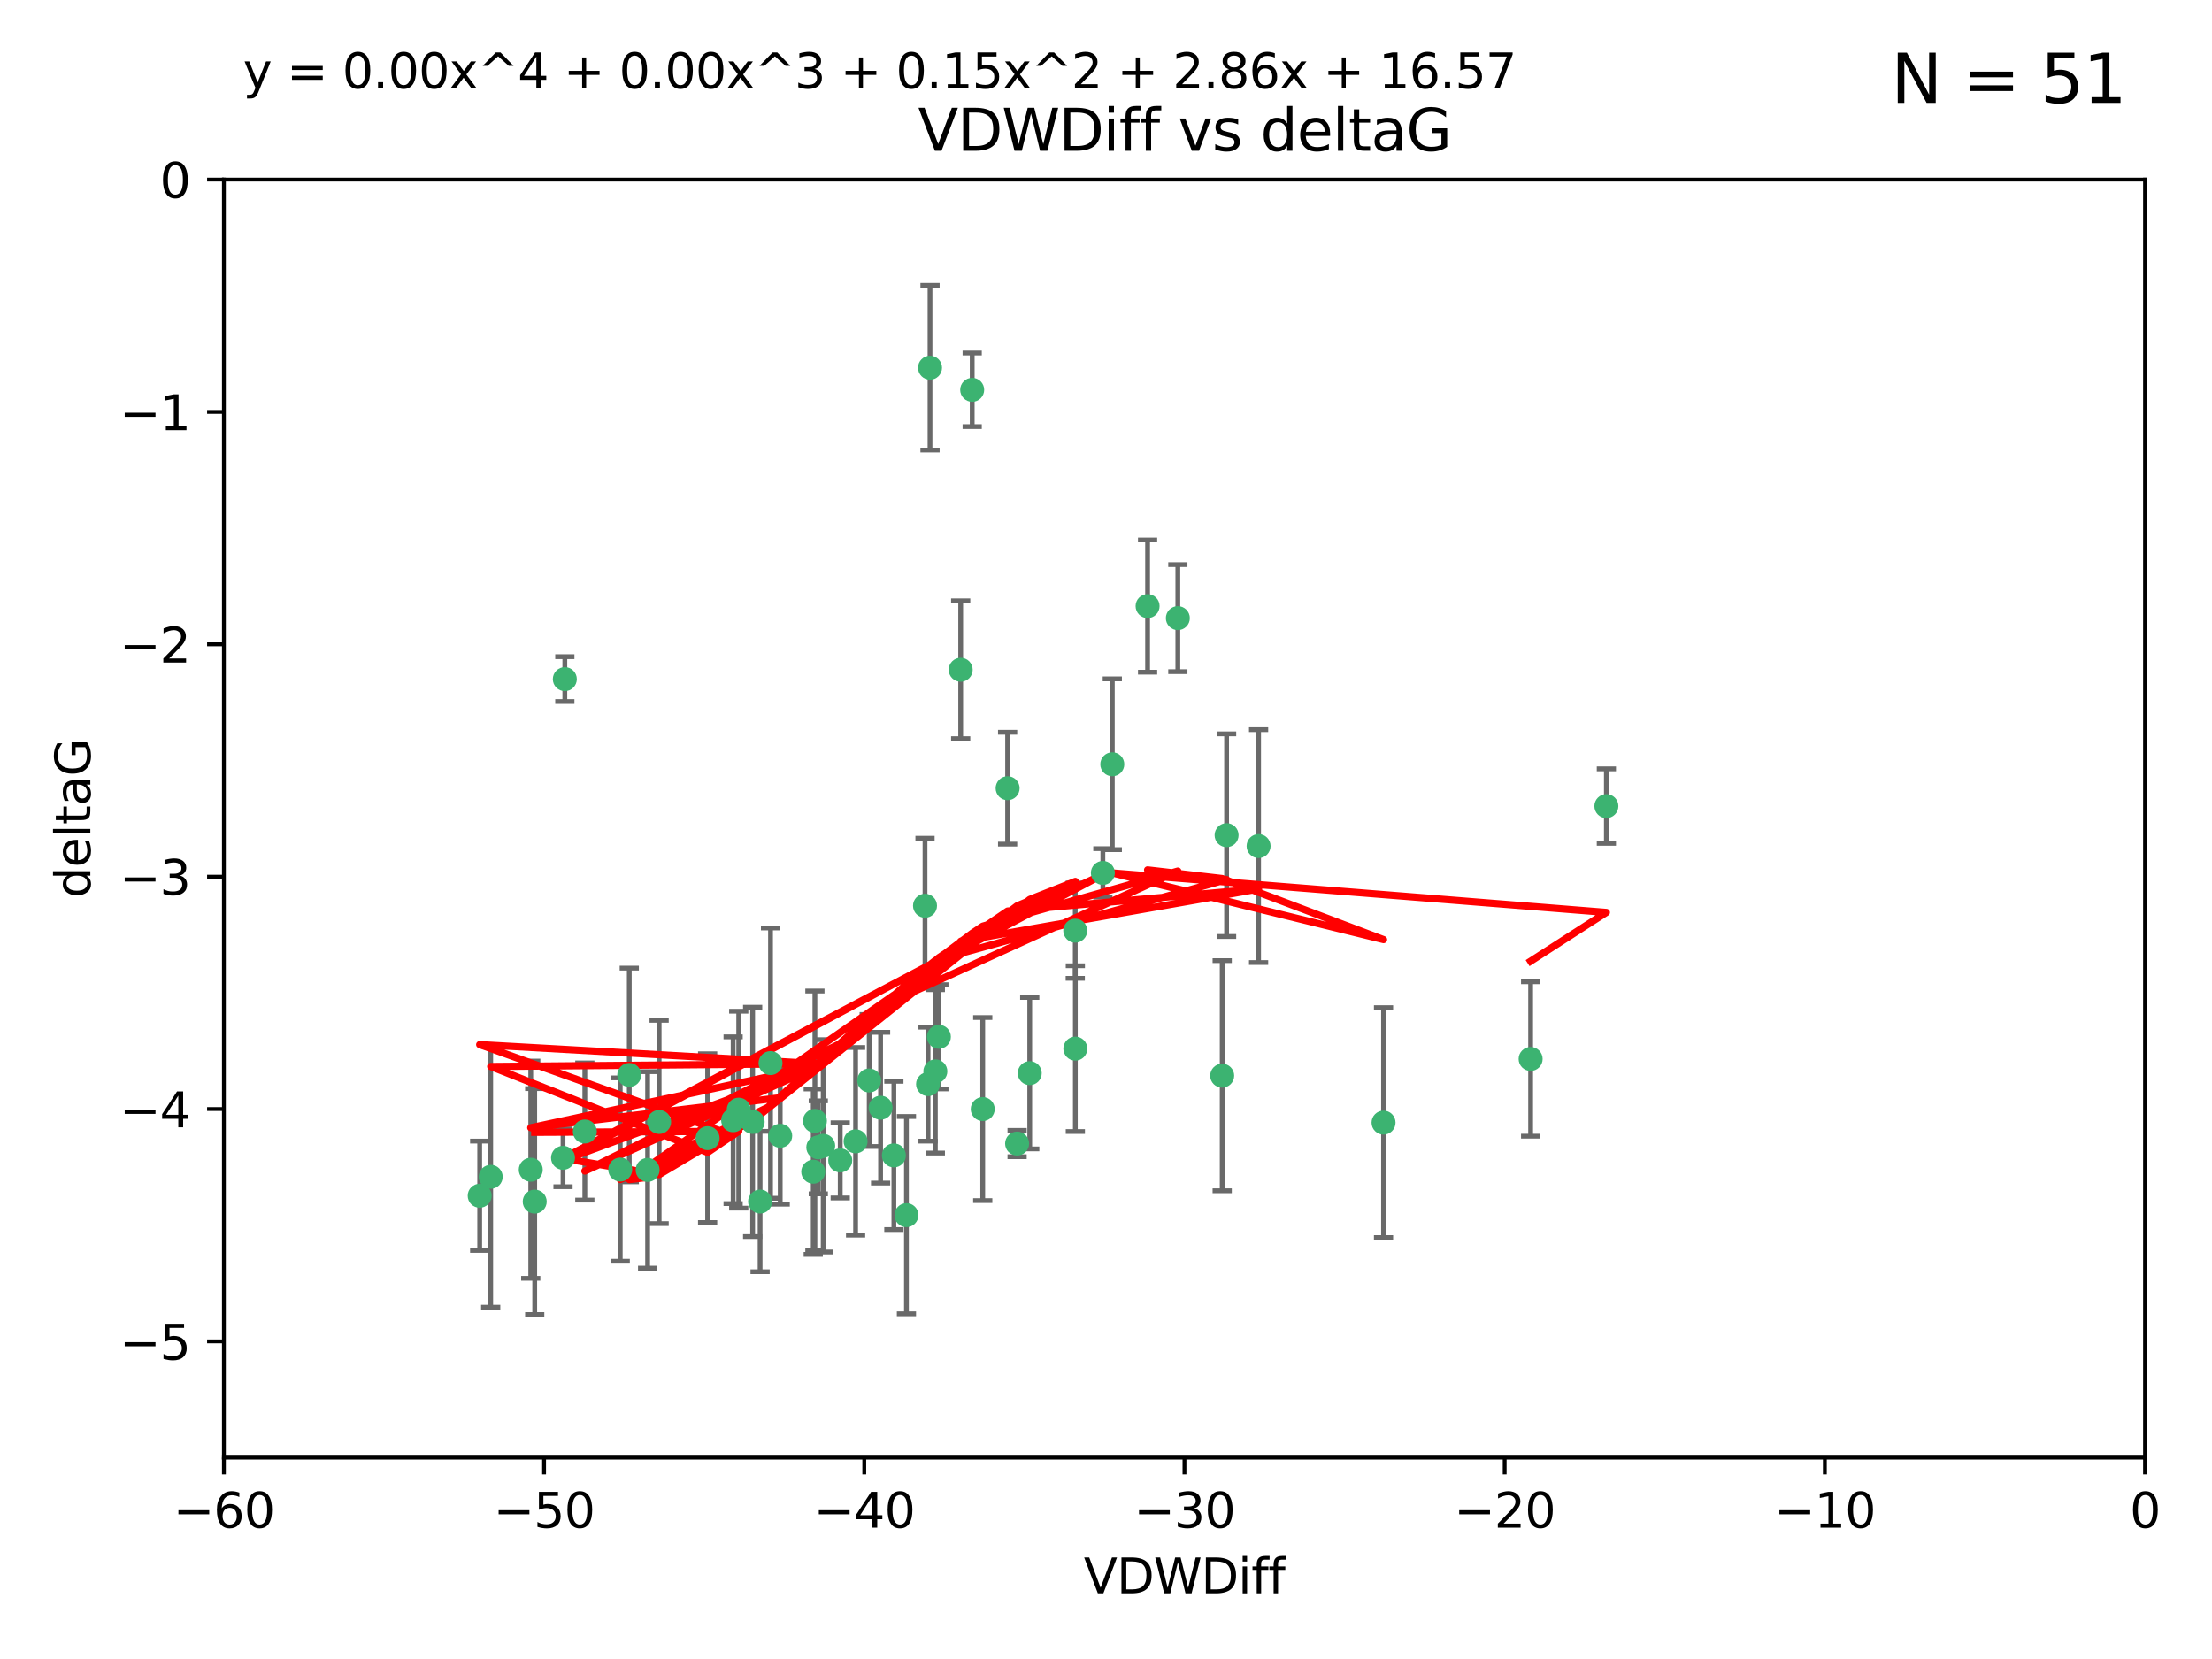 <?xml version="1.0" encoding="utf-8" standalone="no"?>
<!DOCTYPE svg PUBLIC "-//W3C//DTD SVG 1.1//EN"
  "http://www.w3.org/Graphics/SVG/1.1/DTD/svg11.dtd">
<svg xmlns:xlink="http://www.w3.org/1999/xlink" width="460.8pt" height="345.6pt" viewBox="0 0 460.8 345.6" xmlns="http://www.w3.org/2000/svg" version="1.1">
 <defs>
  <style type="text/css">*{stroke-linejoin: round; stroke-linecap: butt}</style>
 </defs>
 <g id="figure_1">
  <g id="patch_1">
   <path d="M 0 345.6 
L 460.8 345.6 
L 460.8 0 
L 0 0 
z
" style="fill: #ffffff"/>
  </g>
  <g id="axes_1">
   <g id="patch_2">
    <path d="M 46.64 303.64 
L 446.85 303.64 
L 446.85 37.411 
L 46.64 37.411 
z
" style="fill: #ffffff"/>
   </g>
   <g id="PathCollection_1">
    <defs>
     <path id="m180d8891c5" d="M 0 1.118 
C 0.297 1.118 0.581 1 0.791 0.791 
C 1 0.581 1.118 0.297 1.118 0 
C 1.118 -0.297 1 -0.581 0.791 -0.791 
C 0.581 -1 0.297 -1.118 0 -1.118 
C -0.297 -1.118 -0.581 -1 -0.791 -0.791 
C -1 -0.581 -1.118 -0.297 -1.118 0 
C -1.118 0.297 -1 0.581 -0.791 0.791 
C -0.581 1 -0.297 1.118 0 1.118 
z
" style="stroke: #3cb371"/>
    </defs>
    <g clip-path="url(#p13c0b6da02)">
     <use xlink:href="#m180d8891c5" x="111.391" y="250.316" style="fill: #3cb371; stroke: #3cb371"/>
     <use xlink:href="#m180d8891c5" x="153.89" y="231.167" style="fill: #3cb371; stroke: #3cb371"/>
     <use xlink:href="#m180d8891c5" x="147.41" y="237.101" style="fill: #3cb371; stroke: #3cb371"/>
     <use xlink:href="#m180d8891c5" x="102.222" y="245.151" style="fill: #3cb371; stroke: #3cb371"/>
     <use xlink:href="#m180d8891c5" x="170.466" y="239.012" style="fill: #3cb371; stroke: #3cb371"/>
     <use xlink:href="#m180d8891c5" x="99.927" y="249.096" style="fill: #3cb371; stroke: #3cb371"/>
     <use xlink:href="#m180d8891c5" x="152.724" y="233.364" style="fill: #3cb371; stroke: #3cb371"/>
     <use xlink:href="#m180d8891c5" x="129.205" y="243.641" style="fill: #3cb371; stroke: #3cb371"/>
     <use xlink:href="#m180d8891c5" x="160.515" y="221.462" style="fill: #3cb371; stroke: #3cb371"/>
     <use xlink:href="#m180d8891c5" x="181.071" y="225.088" style="fill: #3cb371; stroke: #3cb371"/>
     <use xlink:href="#m180d8891c5" x="169.761" y="233.502" style="fill: #3cb371; stroke: #3cb371"/>
     <use xlink:href="#m180d8891c5" x="110.566" y="243.675" style="fill: #3cb371; stroke: #3cb371"/>
     <use xlink:href="#m180d8891c5" x="162.533" y="236.602" style="fill: #3cb371; stroke: #3cb371"/>
     <use xlink:href="#m180d8891c5" x="171.486" y="238.695" style="fill: #3cb371; stroke: #3cb371"/>
     <use xlink:href="#m180d8891c5" x="186.209" y="240.695" style="fill: #3cb371; stroke: #3cb371"/>
     <use xlink:href="#m180d8891c5" x="131.089" y="223.937" style="fill: #3cb371; stroke: #3cb371"/>
     <use xlink:href="#m180d8891c5" x="134.911" y="243.713" style="fill: #3cb371; stroke: #3cb371"/>
     <use xlink:href="#m180d8891c5" x="156.79" y="233.712" style="fill: #3cb371; stroke: #3cb371"/>
     <use xlink:href="#m180d8891c5" x="175.035" y="241.73" style="fill: #3cb371; stroke: #3cb371"/>
     <use xlink:href="#m180d8891c5" x="121.832" y="235.714" style="fill: #3cb371; stroke: #3cb371"/>
     <use xlink:href="#m180d8891c5" x="169.413" y="244.088" style="fill: #3cb371; stroke: #3cb371"/>
     <use xlink:href="#m180d8891c5" x="117.663" y="141.469" style="fill: #3cb371; stroke: #3cb371"/>
     <use xlink:href="#m180d8891c5" x="193.74" y="76.602" style="fill: #3cb371; stroke: #3cb371"/>
     <use xlink:href="#m180d8891c5" x="117.288" y="241.193" style="fill: #3cb371; stroke: #3cb371"/>
     <use xlink:href="#m180d8891c5" x="137.308" y="233.723" style="fill: #3cb371; stroke: #3cb371"/>
     <use xlink:href="#m180d8891c5" x="158.341" y="250.302" style="fill: #3cb371; stroke: #3cb371"/>
     <use xlink:href="#m180d8891c5" x="214.511" y="223.559" style="fill: #3cb371; stroke: #3cb371"/>
     <use xlink:href="#m180d8891c5" x="223.993" y="193.873" style="fill: #3cb371; stroke: #3cb371"/>
     <use xlink:href="#m180d8891c5" x="211.88" y="238.222" style="fill: #3cb371; stroke: #3cb371"/>
     <use xlink:href="#m180d8891c5" x="178.237" y="237.76" style="fill: #3cb371; stroke: #3cb371"/>
     <use xlink:href="#m180d8891c5" x="188.828" y="253.138" style="fill: #3cb371; stroke: #3cb371"/>
     <use xlink:href="#m180d8891c5" x="224.011" y="218.451" style="fill: #3cb371; stroke: #3cb371"/>
     <use xlink:href="#m180d8891c5" x="193.329" y="225.849" style="fill: #3cb371; stroke: #3cb371"/>
     <use xlink:href="#m180d8891c5" x="202.523" y="81.207" style="fill: #3cb371; stroke: #3cb371"/>
     <use xlink:href="#m180d8891c5" x="204.72" y="231.04" style="fill: #3cb371; stroke: #3cb371"/>
     <use xlink:href="#m180d8891c5" x="245.364" y="128.766" style="fill: #3cb371; stroke: #3cb371"/>
     <use xlink:href="#m180d8891c5" x="183.443" y="230.756" style="fill: #3cb371; stroke: #3cb371"/>
     <use xlink:href="#m180d8891c5" x="195.583" y="215.989" style="fill: #3cb371; stroke: #3cb371"/>
     <use xlink:href="#m180d8891c5" x="209.904" y="164.196" style="fill: #3cb371; stroke: #3cb371"/>
     <use xlink:href="#m180d8891c5" x="262.187" y="176.253" style="fill: #3cb371; stroke: #3cb371"/>
     <use xlink:href="#m180d8891c5" x="200.128" y="139.522" style="fill: #3cb371; stroke: #3cb371"/>
     <use xlink:href="#m180d8891c5" x="229.746" y="181.846" style="fill: #3cb371; stroke: #3cb371"/>
     <use xlink:href="#m180d8891c5" x="192.695" y="188.681" style="fill: #3cb371; stroke: #3cb371"/>
     <use xlink:href="#m180d8891c5" x="194.849" y="223.183" style="fill: #3cb371; stroke: #3cb371"/>
     <use xlink:href="#m180d8891c5" x="255.522" y="173.979" style="fill: #3cb371; stroke: #3cb371"/>
     <use xlink:href="#m180d8891c5" x="239.062" y="126.26" style="fill: #3cb371; stroke: #3cb371"/>
     <use xlink:href="#m180d8891c5" x="254.602" y="224.085" style="fill: #3cb371; stroke: #3cb371"/>
     <use xlink:href="#m180d8891c5" x="288.215" y="233.861" style="fill: #3cb371; stroke: #3cb371"/>
     <use xlink:href="#m180d8891c5" x="231.711" y="159.21" style="fill: #3cb371; stroke: #3cb371"/>
     <use xlink:href="#m180d8891c5" x="334.635" y="167.925" style="fill: #3cb371; stroke: #3cb371"/>
     <use xlink:href="#m180d8891c5" x="318.857" y="220.6" style="fill: #3cb371; stroke: #3cb371"/>
    </g>
   </g>
   <g id="matplotlib.axis_1">
    <g id="xtick_1">
     <g id="line2d_1">
      <defs>
       <path id="m9030aaefcb" d="M 0 0 
L 0 3.5 
" style="stroke: #000000; stroke-width: 0.8"/>
      </defs>
      <g>
       <use xlink:href="#m9030aaefcb" x="46.64" y="303.64" style="stroke: #000000; stroke-width: 0.8"/>
      </g>
     </g>
     <g id="text_1">
      <!-- −60 -->
      <g transform="translate(36.088 318.238)scale(0.1 -0.1)">
       <defs>
        <path id="DejaVuSans-2212" d="M 678 2272 
L 4684 2272 
L 4684 1741 
L 678 1741 
L 678 2272 
z
" transform="scale(0.016)"/>
        <path id="DejaVuSans-36" d="M 2113 2584 
Q 1688 2584 1439 2293 
Q 1191 2003 1191 1497 
Q 1191 994 1439 701 
Q 1688 409 2113 409 
Q 2538 409 2786 701 
Q 3034 994 3034 1497 
Q 3034 2003 2786 2293 
Q 2538 2584 2113 2584 
z
M 3366 4563 
L 3366 3988 
Q 3128 4100 2886 4159 
Q 2644 4219 2406 4219 
Q 1781 4219 1451 3797 
Q 1122 3375 1075 2522 
Q 1259 2794 1537 2939 
Q 1816 3084 2150 3084 
Q 2853 3084 3261 2657 
Q 3669 2231 3669 1497 
Q 3669 778 3244 343 
Q 2819 -91 2113 -91 
Q 1303 -91 875 529 
Q 447 1150 447 2328 
Q 447 3434 972 4092 
Q 1497 4750 2381 4750 
Q 2619 4750 2861 4703 
Q 3103 4656 3366 4563 
z
" transform="scale(0.016)"/>
        <path id="DejaVuSans-30" d="M 2034 4250 
Q 1547 4250 1301 3770 
Q 1056 3291 1056 2328 
Q 1056 1369 1301 889 
Q 1547 409 2034 409 
Q 2525 409 2770 889 
Q 3016 1369 3016 2328 
Q 3016 3291 2770 3770 
Q 2525 4250 2034 4250 
z
M 2034 4750 
Q 2819 4750 3233 4129 
Q 3647 3509 3647 2328 
Q 3647 1150 3233 529 
Q 2819 -91 2034 -91 
Q 1250 -91 836 529 
Q 422 1150 422 2328 
Q 422 3509 836 4129 
Q 1250 4750 2034 4750 
z
" transform="scale(0.016)"/>
       </defs>
       <use xlink:href="#DejaVuSans-2212"/>
       <use xlink:href="#DejaVuSans-36" x="83.789"/>
       <use xlink:href="#DejaVuSans-30" x="147.412"/>
      </g>
     </g>
    </g>
    <g id="xtick_2">
     <g id="line2d_2">
      <g>
       <use xlink:href="#m9030aaefcb" x="113.342" y="303.64" style="stroke: #000000; stroke-width: 0.8"/>
      </g>
     </g>
     <g id="text_2">
      <!-- −50 -->
      <g transform="translate(102.789 318.238)scale(0.1 -0.1)">
       <defs>
        <path id="DejaVuSans-35" d="M 691 4666 
L 3169 4666 
L 3169 4134 
L 1269 4134 
L 1269 2991 
Q 1406 3038 1543 3061 
Q 1681 3084 1819 3084 
Q 2600 3084 3056 2656 
Q 3513 2228 3513 1497 
Q 3513 744 3044 326 
Q 2575 -91 1722 -91 
Q 1428 -91 1123 -41 
Q 819 9 494 109 
L 494 744 
Q 775 591 1075 516 
Q 1375 441 1709 441 
Q 2250 441 2565 725 
Q 2881 1009 2881 1497 
Q 2881 1984 2565 2268 
Q 2250 2553 1709 2553 
Q 1456 2553 1204 2497 
Q 953 2441 691 2322 
L 691 4666 
z
" transform="scale(0.016)"/>
       </defs>
       <use xlink:href="#DejaVuSans-2212"/>
       <use xlink:href="#DejaVuSans-35" x="83.789"/>
       <use xlink:href="#DejaVuSans-30" x="147.412"/>
      </g>
     </g>
    </g>
    <g id="xtick_3">
     <g id="line2d_3">
      <g>
       <use xlink:href="#m9030aaefcb" x="180.043" y="303.64" style="stroke: #000000; stroke-width: 0.8"/>
      </g>
     </g>
     <g id="text_3">
      <!-- −40 -->
      <g transform="translate(169.491 318.238)scale(0.1 -0.1)">
       <defs>
        <path id="DejaVuSans-34" d="M 2419 4116 
L 825 1625 
L 2419 1625 
L 2419 4116 
z
M 2253 4666 
L 3047 4666 
L 3047 1625 
L 3713 1625 
L 3713 1100 
L 3047 1100 
L 3047 0 
L 2419 0 
L 2419 1100 
L 313 1100 
L 313 1709 
L 2253 4666 
z
" transform="scale(0.016)"/>
       </defs>
       <use xlink:href="#DejaVuSans-2212"/>
       <use xlink:href="#DejaVuSans-34" x="83.789"/>
       <use xlink:href="#DejaVuSans-30" x="147.412"/>
      </g>
     </g>
    </g>
    <g id="xtick_4">
     <g id="line2d_4">
      <g>
       <use xlink:href="#m9030aaefcb" x="246.745" y="303.64" style="stroke: #000000; stroke-width: 0.8"/>
      </g>
     </g>
     <g id="text_4">
      <!-- −30 -->
      <g transform="translate(236.193 318.238)scale(0.1 -0.1)">
       <defs>
        <path id="DejaVuSans-33" d="M 2597 2516 
Q 3050 2419 3304 2112 
Q 3559 1806 3559 1356 
Q 3559 666 3084 287 
Q 2609 -91 1734 -91 
Q 1441 -91 1130 -33 
Q 819 25 488 141 
L 488 750 
Q 750 597 1062 519 
Q 1375 441 1716 441 
Q 2309 441 2620 675 
Q 2931 909 2931 1356 
Q 2931 1769 2642 2001 
Q 2353 2234 1838 2234 
L 1294 2234 
L 1294 2753 
L 1863 2753 
Q 2328 2753 2575 2939 
Q 2822 3125 2822 3475 
Q 2822 3834 2567 4026 
Q 2313 4219 1838 4219 
Q 1578 4219 1281 4162 
Q 984 4106 628 3988 
L 628 4550 
Q 988 4650 1302 4700 
Q 1616 4750 1894 4750 
Q 2613 4750 3031 4423 
Q 3450 4097 3450 3541 
Q 3450 3153 3228 2886 
Q 3006 2619 2597 2516 
z
" transform="scale(0.016)"/>
       </defs>
       <use xlink:href="#DejaVuSans-2212"/>
       <use xlink:href="#DejaVuSans-33" x="83.789"/>
       <use xlink:href="#DejaVuSans-30" x="147.412"/>
      </g>
     </g>
    </g>
    <g id="xtick_5">
     <g id="line2d_5">
      <g>
       <use xlink:href="#m9030aaefcb" x="313.447" y="303.64" style="stroke: #000000; stroke-width: 0.8"/>
      </g>
     </g>
     <g id="text_5">
      <!-- −20 -->
      <g transform="translate(302.894 318.238)scale(0.1 -0.1)">
       <defs>
        <path id="DejaVuSans-32" d="M 1228 531 
L 3431 531 
L 3431 0 
L 469 0 
L 469 531 
Q 828 903 1448 1529 
Q 2069 2156 2228 2338 
Q 2531 2678 2651 2914 
Q 2772 3150 2772 3378 
Q 2772 3750 2511 3984 
Q 2250 4219 1831 4219 
Q 1534 4219 1204 4116 
Q 875 4013 500 3803 
L 500 4441 
Q 881 4594 1212 4672 
Q 1544 4750 1819 4750 
Q 2544 4750 2975 4387 
Q 3406 4025 3406 3419 
Q 3406 3131 3298 2873 
Q 3191 2616 2906 2266 
Q 2828 2175 2409 1742 
Q 1991 1309 1228 531 
z
" transform="scale(0.016)"/>
       </defs>
       <use xlink:href="#DejaVuSans-2212"/>
       <use xlink:href="#DejaVuSans-32" x="83.789"/>
       <use xlink:href="#DejaVuSans-30" x="147.412"/>
      </g>
     </g>
    </g>
    <g id="xtick_6">
     <g id="line2d_6">
      <g>
       <use xlink:href="#m9030aaefcb" x="380.148" y="303.64" style="stroke: #000000; stroke-width: 0.8"/>
      </g>
     </g>
     <g id="text_6">
      <!-- −10 -->
      <g transform="translate(369.596 318.238)scale(0.1 -0.1)">
       <defs>
        <path id="DejaVuSans-31" d="M 794 531 
L 1825 531 
L 1825 4091 
L 703 3866 
L 703 4441 
L 1819 4666 
L 2450 4666 
L 2450 531 
L 3481 531 
L 3481 0 
L 794 0 
L 794 531 
z
" transform="scale(0.016)"/>
       </defs>
       <use xlink:href="#DejaVuSans-2212"/>
       <use xlink:href="#DejaVuSans-31" x="83.789"/>
       <use xlink:href="#DejaVuSans-30" x="147.412"/>
      </g>
     </g>
    </g>
    <g id="xtick_7">
     <g id="line2d_7">
      <g>
       <use xlink:href="#m9030aaefcb" x="446.85" y="303.64" style="stroke: #000000; stroke-width: 0.8"/>
      </g>
     </g>
     <g id="text_7">
      <!-- 0 -->
      <g transform="translate(443.669 318.238)scale(0.1 -0.1)">
       <use xlink:href="#DejaVuSans-30"/>
      </g>
     </g>
    </g>
    <g id="text_8">
     <!-- VDWDiff -->
     <g transform="translate(225.772 331.917)scale(0.1 -0.1)">
      <defs>
       <path id="DejaVuSans-56" d="M 1831 0 
L 50 4666 
L 709 4666 
L 2188 738 
L 3669 4666 
L 4325 4666 
L 2547 0 
L 1831 0 
z
" transform="scale(0.016)"/>
       <path id="DejaVuSans-44" d="M 1259 4147 
L 1259 519 
L 2022 519 
Q 2988 519 3436 956 
Q 3884 1394 3884 2338 
Q 3884 3275 3436 3711 
Q 2988 4147 2022 4147 
L 1259 4147 
z
M 628 4666 
L 1925 4666 
Q 3281 4666 3915 4102 
Q 4550 3538 4550 2338 
Q 4550 1131 3912 565 
Q 3275 0 1925 0 
L 628 0 
L 628 4666 
z
" transform="scale(0.016)"/>
       <path id="DejaVuSans-57" d="M 213 4666 
L 850 4666 
L 1831 722 
L 2809 4666 
L 3519 4666 
L 4500 722 
L 5478 4666 
L 6119 4666 
L 4947 0 
L 4153 0 
L 3169 4050 
L 2175 0 
L 1381 0 
L 213 4666 
z
" transform="scale(0.016)"/>
       <path id="DejaVuSans-69" d="M 603 3500 
L 1178 3500 
L 1178 0 
L 603 0 
L 603 3500 
z
M 603 4863 
L 1178 4863 
L 1178 4134 
L 603 4134 
L 603 4863 
z
" transform="scale(0.016)"/>
       <path id="DejaVuSans-66" d="M 2375 4863 
L 2375 4384 
L 1825 4384 
Q 1516 4384 1395 4259 
Q 1275 4134 1275 3809 
L 1275 3500 
L 2222 3500 
L 2222 3053 
L 1275 3053 
L 1275 0 
L 697 0 
L 697 3053 
L 147 3053 
L 147 3500 
L 697 3500 
L 697 3744 
Q 697 4328 969 4595 
Q 1241 4863 1831 4863 
L 2375 4863 
z
" transform="scale(0.016)"/>
      </defs>
      <use xlink:href="#DejaVuSans-56"/>
      <use xlink:href="#DejaVuSans-44" x="68.408"/>
      <use xlink:href="#DejaVuSans-57" x="145.41"/>
      <use xlink:href="#DejaVuSans-44" x="244.287"/>
      <use xlink:href="#DejaVuSans-69" x="321.289"/>
      <use xlink:href="#DejaVuSans-66" x="349.072"/>
      <use xlink:href="#DejaVuSans-66" x="384.277"/>
     </g>
    </g>
   </g>
   <g id="matplotlib.axis_2">
    <g id="ytick_1">
     <g id="line2d_8">
      <defs>
       <path id="m1b49aae906" d="M 0 0 
L -3.5 0 
" style="stroke: #000000; stroke-width: 0.8"/>
      </defs>
      <g>
       <use xlink:href="#m1b49aae906" x="46.64" y="279.437" style="stroke: #000000; stroke-width: 0.8"/>
      </g>
     </g>
     <g id="text_9">
      <!-- −5 -->
      <g transform="translate(24.898 283.237)scale(0.1 -0.1)">
       <use xlink:href="#DejaVuSans-2212"/>
       <use xlink:href="#DejaVuSans-35" x="83.789"/>
      </g>
     </g>
    </g>
    <g id="ytick_2">
     <g id="line2d_9">
      <g>
       <use xlink:href="#m1b49aae906" x="46.64" y="231.032" style="stroke: #000000; stroke-width: 0.8"/>
      </g>
     </g>
     <g id="text_10">
      <!-- −4 -->
      <g transform="translate(24.898 234.831)scale(0.1 -0.1)">
       <use xlink:href="#DejaVuSans-2212"/>
       <use xlink:href="#DejaVuSans-34" x="83.789"/>
      </g>
     </g>
    </g>
    <g id="ytick_3">
     <g id="line2d_10">
      <g>
       <use xlink:href="#m1b49aae906" x="46.64" y="182.627" style="stroke: #000000; stroke-width: 0.8"/>
      </g>
     </g>
     <g id="text_11">
      <!-- −3 -->
      <g transform="translate(24.898 186.426)scale(0.1 -0.1)">
       <use xlink:href="#DejaVuSans-2212"/>
       <use xlink:href="#DejaVuSans-33" x="83.789"/>
      </g>
     </g>
    </g>
    <g id="ytick_4">
     <g id="line2d_11">
      <g>
       <use xlink:href="#m1b49aae906" x="46.64" y="134.222" style="stroke: #000000; stroke-width: 0.8"/>
      </g>
     </g>
     <g id="text_12">
      <!-- −2 -->
      <g transform="translate(24.898 138.021)scale(0.1 -0.1)">
       <use xlink:href="#DejaVuSans-2212"/>
       <use xlink:href="#DejaVuSans-32" x="83.789"/>
      </g>
     </g>
    </g>
    <g id="ytick_5">
     <g id="line2d_12">
      <g>
       <use xlink:href="#m1b49aae906" x="46.64" y="85.816" style="stroke: #000000; stroke-width: 0.8"/>
      </g>
     </g>
     <g id="text_13">
      <!-- −1 -->
      <g transform="translate(24.898 89.616)scale(0.1 -0.1)">
       <use xlink:href="#DejaVuSans-2212"/>
       <use xlink:href="#DejaVuSans-31" x="83.789"/>
      </g>
     </g>
    </g>
    <g id="ytick_6">
     <g id="line2d_13">
      <g>
       <use xlink:href="#m1b49aae906" x="46.64" y="37.411" style="stroke: #000000; stroke-width: 0.8"/>
      </g>
     </g>
     <g id="text_14">
      <!-- 0 -->
      <g transform="translate(33.278 41.21)scale(0.1 -0.1)">
       <use xlink:href="#DejaVuSans-30"/>
      </g>
     </g>
    </g>
    <g id="text_15">
     <!-- deltaG -->
     <g transform="translate(18.818 187.064)rotate(-90)scale(0.1 -0.1)">
      <defs>
       <path id="DejaVuSans-64" d="M 2906 2969 
L 2906 4863 
L 3481 4863 
L 3481 0 
L 2906 0 
L 2906 525 
Q 2725 213 2448 61 
Q 2172 -91 1784 -91 
Q 1150 -91 751 415 
Q 353 922 353 1747 
Q 353 2572 751 3078 
Q 1150 3584 1784 3584 
Q 2172 3584 2448 3432 
Q 2725 3281 2906 2969 
z
M 947 1747 
Q 947 1113 1208 752 
Q 1469 391 1925 391 
Q 2381 391 2643 752 
Q 2906 1113 2906 1747 
Q 2906 2381 2643 2742 
Q 2381 3103 1925 3103 
Q 1469 3103 1208 2742 
Q 947 2381 947 1747 
z
" transform="scale(0.016)"/>
       <path id="DejaVuSans-65" d="M 3597 1894 
L 3597 1613 
L 953 1613 
Q 991 1019 1311 708 
Q 1631 397 2203 397 
Q 2534 397 2845 478 
Q 3156 559 3463 722 
L 3463 178 
Q 3153 47 2828 -22 
Q 2503 -91 2169 -91 
Q 1331 -91 842 396 
Q 353 884 353 1716 
Q 353 2575 817 3079 
Q 1281 3584 2069 3584 
Q 2775 3584 3186 3129 
Q 3597 2675 3597 1894 
z
M 3022 2063 
Q 3016 2534 2758 2815 
Q 2500 3097 2075 3097 
Q 1594 3097 1305 2825 
Q 1016 2553 972 2059 
L 3022 2063 
z
" transform="scale(0.016)"/>
       <path id="DejaVuSans-6c" d="M 603 4863 
L 1178 4863 
L 1178 0 
L 603 0 
L 603 4863 
z
" transform="scale(0.016)"/>
       <path id="DejaVuSans-74" d="M 1172 4494 
L 1172 3500 
L 2356 3500 
L 2356 3053 
L 1172 3053 
L 1172 1153 
Q 1172 725 1289 603 
Q 1406 481 1766 481 
L 2356 481 
L 2356 0 
L 1766 0 
Q 1100 0 847 248 
Q 594 497 594 1153 
L 594 3053 
L 172 3053 
L 172 3500 
L 594 3500 
L 594 4494 
L 1172 4494 
z
" transform="scale(0.016)"/>
       <path id="DejaVuSans-61" d="M 2194 1759 
Q 1497 1759 1228 1600 
Q 959 1441 959 1056 
Q 959 750 1161 570 
Q 1363 391 1709 391 
Q 2188 391 2477 730 
Q 2766 1069 2766 1631 
L 2766 1759 
L 2194 1759 
z
M 3341 1997 
L 3341 0 
L 2766 0 
L 2766 531 
Q 2569 213 2275 61 
Q 1981 -91 1556 -91 
Q 1019 -91 701 211 
Q 384 513 384 1019 
Q 384 1609 779 1909 
Q 1175 2209 1959 2209 
L 2766 2209 
L 2766 2266 
Q 2766 2663 2505 2880 
Q 2244 3097 1772 3097 
Q 1472 3097 1187 3025 
Q 903 2953 641 2809 
L 641 3341 
Q 956 3463 1253 3523 
Q 1550 3584 1831 3584 
Q 2591 3584 2966 3190 
Q 3341 2797 3341 1997 
z
" transform="scale(0.016)"/>
       <path id="DejaVuSans-47" d="M 3809 666 
L 3809 1919 
L 2778 1919 
L 2778 2438 
L 4434 2438 
L 4434 434 
Q 4069 175 3628 42 
Q 3188 -91 2688 -91 
Q 1594 -91 976 548 
Q 359 1188 359 2328 
Q 359 3472 976 4111 
Q 1594 4750 2688 4750 
Q 3144 4750 3555 4637 
Q 3966 4525 4313 4306 
L 4313 3634 
Q 3963 3931 3569 4081 
Q 3175 4231 2741 4231 
Q 1884 4231 1454 3753 
Q 1025 3275 1025 2328 
Q 1025 1384 1454 906 
Q 1884 428 2741 428 
Q 3075 428 3337 486 
Q 3600 544 3809 666 
z
" transform="scale(0.016)"/>
      </defs>
      <use xlink:href="#DejaVuSans-64"/>
      <use xlink:href="#DejaVuSans-65" x="63.477"/>
      <use xlink:href="#DejaVuSans-6c" x="125"/>
      <use xlink:href="#DejaVuSans-74" x="152.783"/>
      <use xlink:href="#DejaVuSans-61" x="191.992"/>
      <use xlink:href="#DejaVuSans-47" x="253.271"/>
     </g>
    </g>
   </g>
   <g id="LineCollection_1">
    <path d="M 111.391 273.851 
L 111.391 226.78 
" clip-path="url(#p13c0b6da02)" style="fill: none; stroke: #696969"/>
    <path d="M 153.89 251.678 
L 153.89 210.656 
" clip-path="url(#p13c0b6da02)" style="fill: none; stroke: #696969"/>
    <path d="M 147.41 254.682 
L 147.41 219.519 
" clip-path="url(#p13c0b6da02)" style="fill: none; stroke: #696969"/>
    <path d="M 102.222 272.312 
L 102.222 217.99 
" clip-path="url(#p13c0b6da02)" style="fill: none; stroke: #696969"/>
    <path d="M 170.466 248.696 
L 170.466 229.327 
" clip-path="url(#p13c0b6da02)" style="fill: none; stroke: #696969"/>
    <path d="M 99.927 260.481 
L 99.927 237.71 
" clip-path="url(#p13c0b6da02)" style="fill: none; stroke: #696969"/>
    <path d="M 152.724 250.731 
L 152.724 215.997 
" clip-path="url(#p13c0b6da02)" style="fill: none; stroke: #696969"/>
    <path d="M 129.205 262.737 
L 129.205 224.544 
" clip-path="url(#p13c0b6da02)" style="fill: none; stroke: #696969"/>
    <path d="M 160.515 249.617 
L 160.515 193.307 
" clip-path="url(#p13c0b6da02)" style="fill: none; stroke: #696969"/>
    <path d="M 181.071 238.836 
L 181.071 211.34 
" clip-path="url(#p13c0b6da02)" style="fill: none; stroke: #696969"/>
    <path d="M 169.761 260.554 
L 169.761 206.45 
" clip-path="url(#p13c0b6da02)" style="fill: none; stroke: #696969"/>
    <path d="M 110.566 266.303 
L 110.566 221.048 
" clip-path="url(#p13c0b6da02)" style="fill: none; stroke: #696969"/>
    <path d="M 162.533 250.846 
L 162.533 222.359 
" clip-path="url(#p13c0b6da02)" style="fill: none; stroke: #696969"/>
    <path d="M 171.486 260.812 
L 171.486 216.578 
" clip-path="url(#p13c0b6da02)" style="fill: none; stroke: #696969"/>
    <path d="M 186.209 256.139 
L 186.209 225.251 
" clip-path="url(#p13c0b6da02)" style="fill: none; stroke: #696969"/>
    <path d="M 131.089 246.2 
L 131.089 201.674 
" clip-path="url(#p13c0b6da02)" style="fill: none; stroke: #696969"/>
    <path d="M 134.911 264.178 
L 134.911 223.248 
" clip-path="url(#p13c0b6da02)" style="fill: none; stroke: #696969"/>
    <path d="M 156.79 257.598 
L 156.79 209.826 
" clip-path="url(#p13c0b6da02)" style="fill: none; stroke: #696969"/>
    <path d="M 175.035 249.557 
L 175.035 233.903 
" clip-path="url(#p13c0b6da02)" style="fill: none; stroke: #696969"/>
    <path d="M 121.832 250 
L 121.832 221.428 
" clip-path="url(#p13c0b6da02)" style="fill: none; stroke: #696969"/>
    <path d="M 169.413 261.318 
L 169.413 226.858 
" clip-path="url(#p13c0b6da02)" style="fill: none; stroke: #696969"/>
    <path d="M 117.663 146.137 
L 117.663 136.802 
" clip-path="url(#p13c0b6da02)" style="fill: none; stroke: #696969"/>
    <path d="M 193.74 93.762 
L 193.74 59.442 
" clip-path="url(#p13c0b6da02)" style="fill: none; stroke: #696969"/>
    <path d="M 117.288 247.22 
L 117.288 235.166 
" clip-path="url(#p13c0b6da02)" style="fill: none; stroke: #696969"/>
    <path d="M 137.308 254.896 
L 137.308 212.549 
" clip-path="url(#p13c0b6da02)" style="fill: none; stroke: #696969"/>
    <path d="M 158.341 264.925 
L 158.341 235.679 
" clip-path="url(#p13c0b6da02)" style="fill: none; stroke: #696969"/>
    <path d="M 214.511 239.336 
L 214.511 207.781 
" clip-path="url(#p13c0b6da02)" style="fill: none; stroke: #696969"/>
    <path d="M 223.993 203.802 
L 223.993 183.944 
" clip-path="url(#p13c0b6da02)" style="fill: none; stroke: #696969"/>
    <path d="M 211.88 240.963 
L 211.88 235.481 
" clip-path="url(#p13c0b6da02)" style="fill: none; stroke: #696969"/>
    <path d="M 178.237 257.301 
L 178.237 218.218 
" clip-path="url(#p13c0b6da02)" style="fill: none; stroke: #696969"/>
    <path d="M 188.828 273.691 
L 188.828 232.586 
" clip-path="url(#p13c0b6da02)" style="fill: none; stroke: #696969"/>
    <path d="M 224.011 235.713 
L 224.011 201.188 
" clip-path="url(#p13c0b6da02)" style="fill: none; stroke: #696969"/>
    <path d="M 193.329 237.72 
L 193.329 213.978 
" clip-path="url(#p13c0b6da02)" style="fill: none; stroke: #696969"/>
    <path d="M 202.523 88.875 
L 202.523 73.539 
" clip-path="url(#p13c0b6da02)" style="fill: none; stroke: #696969"/>
    <path d="M 204.72 250.104 
L 204.72 211.975 
" clip-path="url(#p13c0b6da02)" style="fill: none; stroke: #696969"/>
    <path d="M 245.364 139.92 
L 245.364 117.611 
" clip-path="url(#p13c0b6da02)" style="fill: none; stroke: #696969"/>
    <path d="M 183.443 246.458 
L 183.443 215.054 
" clip-path="url(#p13c0b6da02)" style="fill: none; stroke: #696969"/>
    <path d="M 195.583 226.845 
L 195.583 205.133 
" clip-path="url(#p13c0b6da02)" style="fill: none; stroke: #696969"/>
    <path d="M 209.904 175.847 
L 209.904 152.545 
" clip-path="url(#p13c0b6da02)" style="fill: none; stroke: #696969"/>
    <path d="M 262.187 200.512 
L 262.187 151.994 
" clip-path="url(#p13c0b6da02)" style="fill: none; stroke: #696969"/>
    <path d="M 200.128 153.884 
L 200.128 125.16 
" clip-path="url(#p13c0b6da02)" style="fill: none; stroke: #696969"/>
    <path d="M 229.746 186.895 
L 229.746 176.797 
" clip-path="url(#p13c0b6da02)" style="fill: none; stroke: #696969"/>
    <path d="M 192.695 202.739 
L 192.695 174.624 
" clip-path="url(#p13c0b6da02)" style="fill: none; stroke: #696969"/>
    <path d="M 194.849 240.197 
L 194.849 206.168 
" clip-path="url(#p13c0b6da02)" style="fill: none; stroke: #696969"/>
    <path d="M 255.522 195.085 
L 255.522 152.873 
" clip-path="url(#p13c0b6da02)" style="fill: none; stroke: #696969"/>
    <path d="M 239.062 140.03 
L 239.062 112.489 
" clip-path="url(#p13c0b6da02)" style="fill: none; stroke: #696969"/>
    <path d="M 254.602 248.056 
L 254.602 200.114 
" clip-path="url(#p13c0b6da02)" style="fill: none; stroke: #696969"/>
    <path d="M 288.215 257.815 
L 288.215 209.906 
" clip-path="url(#p13c0b6da02)" style="fill: none; stroke: #696969"/>
    <path d="M 231.711 176.996 
L 231.711 141.423 
" clip-path="url(#p13c0b6da02)" style="fill: none; stroke: #696969"/>
    <path d="M 334.635 175.69 
L 334.635 160.161 
" clip-path="url(#p13c0b6da02)" style="fill: none; stroke: #696969"/>
    <path d="M 318.857 236.686 
L 318.857 204.513 
" clip-path="url(#p13c0b6da02)" style="fill: none; stroke: #696969"/>
   </g>
   <g id="line2d_14">
    <defs>
     <path id="ma60e09cd76" d="M 2 0 
L -2 -0 
" style="stroke: #696969"/>
    </defs>
    <g clip-path="url(#p13c0b6da02)">
     <use xlink:href="#ma60e09cd76" x="111.391" y="273.851" style="fill: #696969; stroke: #696969"/>
     <use xlink:href="#ma60e09cd76" x="153.89" y="251.678" style="fill: #696969; stroke: #696969"/>
     <use xlink:href="#ma60e09cd76" x="147.41" y="254.682" style="fill: #696969; stroke: #696969"/>
     <use xlink:href="#ma60e09cd76" x="102.222" y="272.312" style="fill: #696969; stroke: #696969"/>
     <use xlink:href="#ma60e09cd76" x="170.466" y="248.696" style="fill: #696969; stroke: #696969"/>
     <use xlink:href="#ma60e09cd76" x="99.927" y="260.481" style="fill: #696969; stroke: #696969"/>
     <use xlink:href="#ma60e09cd76" x="152.724" y="250.731" style="fill: #696969; stroke: #696969"/>
     <use xlink:href="#ma60e09cd76" x="129.205" y="262.737" style="fill: #696969; stroke: #696969"/>
     <use xlink:href="#ma60e09cd76" x="160.515" y="249.617" style="fill: #696969; stroke: #696969"/>
     <use xlink:href="#ma60e09cd76" x="181.071" y="238.836" style="fill: #696969; stroke: #696969"/>
     <use xlink:href="#ma60e09cd76" x="169.761" y="260.554" style="fill: #696969; stroke: #696969"/>
     <use xlink:href="#ma60e09cd76" x="110.566" y="266.303" style="fill: #696969; stroke: #696969"/>
     <use xlink:href="#ma60e09cd76" x="162.533" y="250.846" style="fill: #696969; stroke: #696969"/>
     <use xlink:href="#ma60e09cd76" x="171.486" y="260.812" style="fill: #696969; stroke: #696969"/>
     <use xlink:href="#ma60e09cd76" x="186.209" y="256.139" style="fill: #696969; stroke: #696969"/>
     <use xlink:href="#ma60e09cd76" x="131.089" y="246.2" style="fill: #696969; stroke: #696969"/>
     <use xlink:href="#ma60e09cd76" x="134.911" y="264.178" style="fill: #696969; stroke: #696969"/>
     <use xlink:href="#ma60e09cd76" x="156.79" y="257.598" style="fill: #696969; stroke: #696969"/>
     <use xlink:href="#ma60e09cd76" x="175.035" y="249.557" style="fill: #696969; stroke: #696969"/>
     <use xlink:href="#ma60e09cd76" x="121.832" y="250" style="fill: #696969; stroke: #696969"/>
     <use xlink:href="#ma60e09cd76" x="169.413" y="261.318" style="fill: #696969; stroke: #696969"/>
     <use xlink:href="#ma60e09cd76" x="117.663" y="146.137" style="fill: #696969; stroke: #696969"/>
     <use xlink:href="#ma60e09cd76" x="193.74" y="93.762" style="fill: #696969; stroke: #696969"/>
     <use xlink:href="#ma60e09cd76" x="117.288" y="247.22" style="fill: #696969; stroke: #696969"/>
     <use xlink:href="#ma60e09cd76" x="137.308" y="254.896" style="fill: #696969; stroke: #696969"/>
     <use xlink:href="#ma60e09cd76" x="158.341" y="264.925" style="fill: #696969; stroke: #696969"/>
     <use xlink:href="#ma60e09cd76" x="214.511" y="239.336" style="fill: #696969; stroke: #696969"/>
     <use xlink:href="#ma60e09cd76" x="223.993" y="203.802" style="fill: #696969; stroke: #696969"/>
     <use xlink:href="#ma60e09cd76" x="211.88" y="240.963" style="fill: #696969; stroke: #696969"/>
     <use xlink:href="#ma60e09cd76" x="178.237" y="257.301" style="fill: #696969; stroke: #696969"/>
     <use xlink:href="#ma60e09cd76" x="188.828" y="273.691" style="fill: #696969; stroke: #696969"/>
     <use xlink:href="#ma60e09cd76" x="224.011" y="235.713" style="fill: #696969; stroke: #696969"/>
     <use xlink:href="#ma60e09cd76" x="193.329" y="237.72" style="fill: #696969; stroke: #696969"/>
     <use xlink:href="#ma60e09cd76" x="202.523" y="88.875" style="fill: #696969; stroke: #696969"/>
     <use xlink:href="#ma60e09cd76" x="204.72" y="250.104" style="fill: #696969; stroke: #696969"/>
     <use xlink:href="#ma60e09cd76" x="245.364" y="139.92" style="fill: #696969; stroke: #696969"/>
     <use xlink:href="#ma60e09cd76" x="183.443" y="246.458" style="fill: #696969; stroke: #696969"/>
     <use xlink:href="#ma60e09cd76" x="195.583" y="226.845" style="fill: #696969; stroke: #696969"/>
     <use xlink:href="#ma60e09cd76" x="209.904" y="175.847" style="fill: #696969; stroke: #696969"/>
     <use xlink:href="#ma60e09cd76" x="262.187" y="200.512" style="fill: #696969; stroke: #696969"/>
     <use xlink:href="#ma60e09cd76" x="200.128" y="153.884" style="fill: #696969; stroke: #696969"/>
     <use xlink:href="#ma60e09cd76" x="229.746" y="186.895" style="fill: #696969; stroke: #696969"/>
     <use xlink:href="#ma60e09cd76" x="192.695" y="202.739" style="fill: #696969; stroke: #696969"/>
     <use xlink:href="#ma60e09cd76" x="194.849" y="240.197" style="fill: #696969; stroke: #696969"/>
     <use xlink:href="#ma60e09cd76" x="255.522" y="195.085" style="fill: #696969; stroke: #696969"/>
     <use xlink:href="#ma60e09cd76" x="239.062" y="140.03" style="fill: #696969; stroke: #696969"/>
     <use xlink:href="#ma60e09cd76" x="254.602" y="248.056" style="fill: #696969; stroke: #696969"/>
     <use xlink:href="#ma60e09cd76" x="288.215" y="257.815" style="fill: #696969; stroke: #696969"/>
     <use xlink:href="#ma60e09cd76" x="231.711" y="176.996" style="fill: #696969; stroke: #696969"/>
     <use xlink:href="#ma60e09cd76" x="334.635" y="175.69" style="fill: #696969; stroke: #696969"/>
     <use xlink:href="#ma60e09cd76" x="318.857" y="236.686" style="fill: #696969; stroke: #696969"/>
    </g>
   </g>
   <g id="line2d_15">
    <g clip-path="url(#p13c0b6da02)">
     <use xlink:href="#ma60e09cd76" x="111.391" y="226.78" style="fill: #696969; stroke: #696969"/>
     <use xlink:href="#ma60e09cd76" x="153.89" y="210.656" style="fill: #696969; stroke: #696969"/>
     <use xlink:href="#ma60e09cd76" x="147.41" y="219.519" style="fill: #696969; stroke: #696969"/>
     <use xlink:href="#ma60e09cd76" x="102.222" y="217.99" style="fill: #696969; stroke: #696969"/>
     <use xlink:href="#ma60e09cd76" x="170.466" y="229.327" style="fill: #696969; stroke: #696969"/>
     <use xlink:href="#ma60e09cd76" x="99.927" y="237.71" style="fill: #696969; stroke: #696969"/>
     <use xlink:href="#ma60e09cd76" x="152.724" y="215.997" style="fill: #696969; stroke: #696969"/>
     <use xlink:href="#ma60e09cd76" x="129.205" y="224.544" style="fill: #696969; stroke: #696969"/>
     <use xlink:href="#ma60e09cd76" x="160.515" y="193.307" style="fill: #696969; stroke: #696969"/>
     <use xlink:href="#ma60e09cd76" x="181.071" y="211.34" style="fill: #696969; stroke: #696969"/>
     <use xlink:href="#ma60e09cd76" x="169.761" y="206.45" style="fill: #696969; stroke: #696969"/>
     <use xlink:href="#ma60e09cd76" x="110.566" y="221.048" style="fill: #696969; stroke: #696969"/>
     <use xlink:href="#ma60e09cd76" x="162.533" y="222.359" style="fill: #696969; stroke: #696969"/>
     <use xlink:href="#ma60e09cd76" x="171.486" y="216.578" style="fill: #696969; stroke: #696969"/>
     <use xlink:href="#ma60e09cd76" x="186.209" y="225.251" style="fill: #696969; stroke: #696969"/>
     <use xlink:href="#ma60e09cd76" x="131.089" y="201.674" style="fill: #696969; stroke: #696969"/>
     <use xlink:href="#ma60e09cd76" x="134.911" y="223.248" style="fill: #696969; stroke: #696969"/>
     <use xlink:href="#ma60e09cd76" x="156.79" y="209.826" style="fill: #696969; stroke: #696969"/>
     <use xlink:href="#ma60e09cd76" x="175.035" y="233.903" style="fill: #696969; stroke: #696969"/>
     <use xlink:href="#ma60e09cd76" x="121.832" y="221.428" style="fill: #696969; stroke: #696969"/>
     <use xlink:href="#ma60e09cd76" x="169.413" y="226.858" style="fill: #696969; stroke: #696969"/>
     <use xlink:href="#ma60e09cd76" x="117.663" y="136.802" style="fill: #696969; stroke: #696969"/>
     <use xlink:href="#ma60e09cd76" x="193.74" y="59.442" style="fill: #696969; stroke: #696969"/>
     <use xlink:href="#ma60e09cd76" x="117.288" y="235.166" style="fill: #696969; stroke: #696969"/>
     <use xlink:href="#ma60e09cd76" x="137.308" y="212.549" style="fill: #696969; stroke: #696969"/>
     <use xlink:href="#ma60e09cd76" x="158.341" y="235.679" style="fill: #696969; stroke: #696969"/>
     <use xlink:href="#ma60e09cd76" x="214.511" y="207.781" style="fill: #696969; stroke: #696969"/>
     <use xlink:href="#ma60e09cd76" x="223.993" y="183.944" style="fill: #696969; stroke: #696969"/>
     <use xlink:href="#ma60e09cd76" x="211.88" y="235.481" style="fill: #696969; stroke: #696969"/>
     <use xlink:href="#ma60e09cd76" x="178.237" y="218.218" style="fill: #696969; stroke: #696969"/>
     <use xlink:href="#ma60e09cd76" x="188.828" y="232.586" style="fill: #696969; stroke: #696969"/>
     <use xlink:href="#ma60e09cd76" x="224.011" y="201.188" style="fill: #696969; stroke: #696969"/>
     <use xlink:href="#ma60e09cd76" x="193.329" y="213.978" style="fill: #696969; stroke: #696969"/>
     <use xlink:href="#ma60e09cd76" x="202.523" y="73.539" style="fill: #696969; stroke: #696969"/>
     <use xlink:href="#ma60e09cd76" x="204.72" y="211.975" style="fill: #696969; stroke: #696969"/>
     <use xlink:href="#ma60e09cd76" x="245.364" y="117.611" style="fill: #696969; stroke: #696969"/>
     <use xlink:href="#ma60e09cd76" x="183.443" y="215.054" style="fill: #696969; stroke: #696969"/>
     <use xlink:href="#ma60e09cd76" x="195.583" y="205.133" style="fill: #696969; stroke: #696969"/>
     <use xlink:href="#ma60e09cd76" x="209.904" y="152.545" style="fill: #696969; stroke: #696969"/>
     <use xlink:href="#ma60e09cd76" x="262.187" y="151.994" style="fill: #696969; stroke: #696969"/>
     <use xlink:href="#ma60e09cd76" x="200.128" y="125.16" style="fill: #696969; stroke: #696969"/>
     <use xlink:href="#ma60e09cd76" x="229.746" y="176.797" style="fill: #696969; stroke: #696969"/>
     <use xlink:href="#ma60e09cd76" x="192.695" y="174.624" style="fill: #696969; stroke: #696969"/>
     <use xlink:href="#ma60e09cd76" x="194.849" y="206.168" style="fill: #696969; stroke: #696969"/>
     <use xlink:href="#ma60e09cd76" x="255.522" y="152.873" style="fill: #696969; stroke: #696969"/>
     <use xlink:href="#ma60e09cd76" x="239.062" y="112.489" style="fill: #696969; stroke: #696969"/>
     <use xlink:href="#ma60e09cd76" x="254.602" y="200.114" style="fill: #696969; stroke: #696969"/>
     <use xlink:href="#ma60e09cd76" x="288.215" y="209.906" style="fill: #696969; stroke: #696969"/>
     <use xlink:href="#ma60e09cd76" x="231.711" y="141.423" style="fill: #696969; stroke: #696969"/>
     <use xlink:href="#ma60e09cd76" x="334.635" y="160.161" style="fill: #696969; stroke: #696969"/>
     <use xlink:href="#ma60e09cd76" x="318.857" y="204.513" style="fill: #696969; stroke: #696969"/>
    </g>
   </g>
   <g id="line2d_16">
    <path d="M 111.391 235.883 
L 153.89 235.679 
L 147.41 240.069 
L 102.222 222.171 
L 170.466 221.589 
L 99.927 217.611 
L 152.724 236.533 
L 129.205 245.72 
L 160.515 230.402 
L 181.071 211.864 
L 169.761 222.234 
L 110.566 234.925 
L 162.533 228.679 
L 171.486 220.655 
L 186.209 207.284 
L 131.089 245.734 
L 134.911 245.28 
L 156.79 233.45 
L 175.035 217.39 
L 121.832 243.95 
L 169.413 222.551 
L 117.663 241.586 
L 193.74 200.951 
L 117.288 241.32 
L 137.308 244.692 
L 158.341 232.204 
L 214.511 187.367 
L 223.993 183.627 
L 211.88 188.7 
L 178.237 214.447 
L 188.828 205.02 
L 224.011 183.621 
L 193.329 201.282 
L 202.523 194.4 
L 204.72 192.934 
L 245.364 181.462 
L 183.443 209.729 
L 195.583 199.493 
L 209.904 189.782 
L 262.187 185.191 
L 200.128 196.082 
L 229.746 182.194 
L 192.695 201.796 
L 194.849 200.069 
L 255.522 183.239 
L 239.062 181.218 
L 254.602 183.015 
L 288.215 195.734 
L 231.711 181.851 
L 334.635 190.067 
L 318.857 200.232 
" clip-path="url(#p13c0b6da02)" style="fill: none; stroke: #ff0000; stroke-width: 1.5; stroke-linecap: square"/>
   </g>
   <g id="line2d_17">
    <defs>
     <path id="mb8366a0c0e" d="M 0 2 
C 0.53 2 1.039 1.789 1.414 1.414 
C 1.789 1.039 2 0.53 2 0 
C 2 -0.53 1.789 -1.039 1.414 -1.414 
C 1.039 -1.789 0.53 -2 0 -2 
C -0.53 -2 -1.039 -1.789 -1.414 -1.414 
C -1.789 -1.039 -2 -0.53 -2 0 
C -2 0.53 -1.789 1.039 -1.414 1.414 
C -1.039 1.789 -0.53 2 0 2 
z
" style="stroke: #3cb371"/>
    </defs>
    <g clip-path="url(#p13c0b6da02)">
     <use xlink:href="#mb8366a0c0e" x="111.391" y="250.316" style="fill: #3cb371; stroke: #3cb371"/>
     <use xlink:href="#mb8366a0c0e" x="153.89" y="231.167" style="fill: #3cb371; stroke: #3cb371"/>
     <use xlink:href="#mb8366a0c0e" x="147.41" y="237.101" style="fill: #3cb371; stroke: #3cb371"/>
     <use xlink:href="#mb8366a0c0e" x="102.222" y="245.151" style="fill: #3cb371; stroke: #3cb371"/>
     <use xlink:href="#mb8366a0c0e" x="170.466" y="239.012" style="fill: #3cb371; stroke: #3cb371"/>
     <use xlink:href="#mb8366a0c0e" x="99.927" y="249.096" style="fill: #3cb371; stroke: #3cb371"/>
     <use xlink:href="#mb8366a0c0e" x="152.724" y="233.364" style="fill: #3cb371; stroke: #3cb371"/>
     <use xlink:href="#mb8366a0c0e" x="129.205" y="243.641" style="fill: #3cb371; stroke: #3cb371"/>
     <use xlink:href="#mb8366a0c0e" x="160.515" y="221.462" style="fill: #3cb371; stroke: #3cb371"/>
     <use xlink:href="#mb8366a0c0e" x="181.071" y="225.088" style="fill: #3cb371; stroke: #3cb371"/>
     <use xlink:href="#mb8366a0c0e" x="169.761" y="233.502" style="fill: #3cb371; stroke: #3cb371"/>
     <use xlink:href="#mb8366a0c0e" x="110.566" y="243.675" style="fill: #3cb371; stroke: #3cb371"/>
     <use xlink:href="#mb8366a0c0e" x="162.533" y="236.602" style="fill: #3cb371; stroke: #3cb371"/>
     <use xlink:href="#mb8366a0c0e" x="171.486" y="238.695" style="fill: #3cb371; stroke: #3cb371"/>
     <use xlink:href="#mb8366a0c0e" x="186.209" y="240.695" style="fill: #3cb371; stroke: #3cb371"/>
     <use xlink:href="#mb8366a0c0e" x="131.089" y="223.937" style="fill: #3cb371; stroke: #3cb371"/>
     <use xlink:href="#mb8366a0c0e" x="134.911" y="243.713" style="fill: #3cb371; stroke: #3cb371"/>
     <use xlink:href="#mb8366a0c0e" x="156.79" y="233.712" style="fill: #3cb371; stroke: #3cb371"/>
     <use xlink:href="#mb8366a0c0e" x="175.035" y="241.73" style="fill: #3cb371; stroke: #3cb371"/>
     <use xlink:href="#mb8366a0c0e" x="121.832" y="235.714" style="fill: #3cb371; stroke: #3cb371"/>
     <use xlink:href="#mb8366a0c0e" x="169.413" y="244.088" style="fill: #3cb371; stroke: #3cb371"/>
     <use xlink:href="#mb8366a0c0e" x="117.663" y="141.469" style="fill: #3cb371; stroke: #3cb371"/>
     <use xlink:href="#mb8366a0c0e" x="193.74" y="76.602" style="fill: #3cb371; stroke: #3cb371"/>
     <use xlink:href="#mb8366a0c0e" x="117.288" y="241.193" style="fill: #3cb371; stroke: #3cb371"/>
     <use xlink:href="#mb8366a0c0e" x="137.308" y="233.723" style="fill: #3cb371; stroke: #3cb371"/>
     <use xlink:href="#mb8366a0c0e" x="158.341" y="250.302" style="fill: #3cb371; stroke: #3cb371"/>
     <use xlink:href="#mb8366a0c0e" x="214.511" y="223.559" style="fill: #3cb371; stroke: #3cb371"/>
     <use xlink:href="#mb8366a0c0e" x="223.993" y="193.873" style="fill: #3cb371; stroke: #3cb371"/>
     <use xlink:href="#mb8366a0c0e" x="211.88" y="238.222" style="fill: #3cb371; stroke: #3cb371"/>
     <use xlink:href="#mb8366a0c0e" x="178.237" y="237.76" style="fill: #3cb371; stroke: #3cb371"/>
     <use xlink:href="#mb8366a0c0e" x="188.828" y="253.138" style="fill: #3cb371; stroke: #3cb371"/>
     <use xlink:href="#mb8366a0c0e" x="224.011" y="218.451" style="fill: #3cb371; stroke: #3cb371"/>
     <use xlink:href="#mb8366a0c0e" x="193.329" y="225.849" style="fill: #3cb371; stroke: #3cb371"/>
     <use xlink:href="#mb8366a0c0e" x="202.523" y="81.207" style="fill: #3cb371; stroke: #3cb371"/>
     <use xlink:href="#mb8366a0c0e" x="204.72" y="231.04" style="fill: #3cb371; stroke: #3cb371"/>
     <use xlink:href="#mb8366a0c0e" x="245.364" y="128.766" style="fill: #3cb371; stroke: #3cb371"/>
     <use xlink:href="#mb8366a0c0e" x="183.443" y="230.756" style="fill: #3cb371; stroke: #3cb371"/>
     <use xlink:href="#mb8366a0c0e" x="195.583" y="215.989" style="fill: #3cb371; stroke: #3cb371"/>
     <use xlink:href="#mb8366a0c0e" x="209.904" y="164.196" style="fill: #3cb371; stroke: #3cb371"/>
     <use xlink:href="#mb8366a0c0e" x="262.187" y="176.253" style="fill: #3cb371; stroke: #3cb371"/>
     <use xlink:href="#mb8366a0c0e" x="200.128" y="139.522" style="fill: #3cb371; stroke: #3cb371"/>
     <use xlink:href="#mb8366a0c0e" x="229.746" y="181.846" style="fill: #3cb371; stroke: #3cb371"/>
     <use xlink:href="#mb8366a0c0e" x="192.695" y="188.681" style="fill: #3cb371; stroke: #3cb371"/>
     <use xlink:href="#mb8366a0c0e" x="194.849" y="223.183" style="fill: #3cb371; stroke: #3cb371"/>
     <use xlink:href="#mb8366a0c0e" x="255.522" y="173.979" style="fill: #3cb371; stroke: #3cb371"/>
     <use xlink:href="#mb8366a0c0e" x="239.062" y="126.26" style="fill: #3cb371; stroke: #3cb371"/>
     <use xlink:href="#mb8366a0c0e" x="254.602" y="224.085" style="fill: #3cb371; stroke: #3cb371"/>
     <use xlink:href="#mb8366a0c0e" x="288.215" y="233.861" style="fill: #3cb371; stroke: #3cb371"/>
     <use xlink:href="#mb8366a0c0e" x="231.711" y="159.21" style="fill: #3cb371; stroke: #3cb371"/>
     <use xlink:href="#mb8366a0c0e" x="334.635" y="167.925" style="fill: #3cb371; stroke: #3cb371"/>
     <use xlink:href="#mb8366a0c0e" x="318.857" y="220.6" style="fill: #3cb371; stroke: #3cb371"/>
    </g>
   </g>
   <g id="patch_3">
    <path d="M 46.64 303.64 
L 46.64 37.411 
" style="fill: none; stroke: #000000; stroke-width: 0.8; stroke-linejoin: miter; stroke-linecap: square"/>
   </g>
   <g id="patch_4">
    <path d="M 446.85 303.64 
L 446.85 37.411 
" style="fill: none; stroke: #000000; stroke-width: 0.8; stroke-linejoin: miter; stroke-linecap: square"/>
   </g>
   <g id="patch_5">
    <path d="M 46.64 303.64 
L 446.85 303.64 
" style="fill: none; stroke: #000000; stroke-width: 0.8; stroke-linejoin: miter; stroke-linecap: square"/>
   </g>
   <g id="patch_6">
    <path d="M 46.64 37.411 
L 446.85 37.411 
" style="fill: none; stroke: #000000; stroke-width: 0.8; stroke-linejoin: miter; stroke-linecap: square"/>
   </g>
   <g id="text_16">
    <!-- N = 51 -->
    <g transform="translate(393.929 21.426)scale(0.14 -0.14)">
     <defs>
      <path id="DejaVuSans-4e" d="M 628 4666 
L 1478 4666 
L 3547 763 
L 3547 4666 
L 4159 4666 
L 4159 0 
L 3309 0 
L 1241 3903 
L 1241 0 
L 628 0 
L 628 4666 
z
" transform="scale(0.016)"/>
      <path id="DejaVuSans-20" transform="scale(0.016)"/>
      <path id="DejaVuSans-3d" d="M 678 2906 
L 4684 2906 
L 4684 2381 
L 678 2381 
L 678 2906 
z
M 678 1631 
L 4684 1631 
L 4684 1100 
L 678 1100 
L 678 1631 
z
" transform="scale(0.016)"/>
     </defs>
     <use xlink:href="#DejaVuSans-4e"/>
     <use xlink:href="#DejaVuSans-20" x="74.805"/>
     <use xlink:href="#DejaVuSans-3d" x="106.592"/>
     <use xlink:href="#DejaVuSans-20" x="190.381"/>
     <use xlink:href="#DejaVuSans-35" x="222.168"/>
     <use xlink:href="#DejaVuSans-31" x="285.791"/>
    </g>
   </g>
   <g id="text_17">
    <!-- y = 0.00x^4 + 0.00x^3 + 0.15x^2 + 2.86x + 16.57 -->
    <g transform="translate(50.642 18.387)scale(0.1 -0.1)">
     <defs>
      <path id="DejaVuSans-79" d="M 2059 -325 
Q 1816 -950 1584 -1140 
Q 1353 -1331 966 -1331 
L 506 -1331 
L 506 -850 
L 844 -850 
Q 1081 -850 1212 -737 
Q 1344 -625 1503 -206 
L 1606 56 
L 191 3500 
L 800 3500 
L 1894 763 
L 2988 3500 
L 3597 3500 
L 2059 -325 
z
" transform="scale(0.016)"/>
      <path id="DejaVuSans-2e" d="M 684 794 
L 1344 794 
L 1344 0 
L 684 0 
L 684 794 
z
" transform="scale(0.016)"/>
      <path id="DejaVuSans-78" d="M 3513 3500 
L 2247 1797 
L 3578 0 
L 2900 0 
L 1881 1375 
L 863 0 
L 184 0 
L 1544 1831 
L 300 3500 
L 978 3500 
L 1906 2253 
L 2834 3500 
L 3513 3500 
z
" transform="scale(0.016)"/>
      <path id="DejaVuSans-5e" d="M 2988 4666 
L 4684 2925 
L 4056 2925 
L 2681 4159 
L 1306 2925 
L 678 2925 
L 2375 4666 
L 2988 4666 
z
" transform="scale(0.016)"/>
      <path id="DejaVuSans-2b" d="M 2944 4013 
L 2944 2272 
L 4684 2272 
L 4684 1741 
L 2944 1741 
L 2944 0 
L 2419 0 
L 2419 1741 
L 678 1741 
L 678 2272 
L 2419 2272 
L 2419 4013 
L 2944 4013 
z
" transform="scale(0.016)"/>
      <path id="DejaVuSans-38" d="M 2034 2216 
Q 1584 2216 1326 1975 
Q 1069 1734 1069 1313 
Q 1069 891 1326 650 
Q 1584 409 2034 409 
Q 2484 409 2743 651 
Q 3003 894 3003 1313 
Q 3003 1734 2745 1975 
Q 2488 2216 2034 2216 
z
M 1403 2484 
Q 997 2584 770 2862 
Q 544 3141 544 3541 
Q 544 4100 942 4425 
Q 1341 4750 2034 4750 
Q 2731 4750 3128 4425 
Q 3525 4100 3525 3541 
Q 3525 3141 3298 2862 
Q 3072 2584 2669 2484 
Q 3125 2378 3379 2068 
Q 3634 1759 3634 1313 
Q 3634 634 3220 271 
Q 2806 -91 2034 -91 
Q 1263 -91 848 271 
Q 434 634 434 1313 
Q 434 1759 690 2068 
Q 947 2378 1403 2484 
z
M 1172 3481 
Q 1172 3119 1398 2916 
Q 1625 2713 2034 2713 
Q 2441 2713 2670 2916 
Q 2900 3119 2900 3481 
Q 2900 3844 2670 4047 
Q 2441 4250 2034 4250 
Q 1625 4250 1398 4047 
Q 1172 3844 1172 3481 
z
" transform="scale(0.016)"/>
      <path id="DejaVuSans-37" d="M 525 4666 
L 3525 4666 
L 3525 4397 
L 1831 0 
L 1172 0 
L 2766 4134 
L 525 4134 
L 525 4666 
z
" transform="scale(0.016)"/>
     </defs>
     <use xlink:href="#DejaVuSans-79"/>
     <use xlink:href="#DejaVuSans-20" x="59.18"/>
     <use xlink:href="#DejaVuSans-3d" x="90.967"/>
     <use xlink:href="#DejaVuSans-20" x="174.756"/>
     <use xlink:href="#DejaVuSans-30" x="206.543"/>
     <use xlink:href="#DejaVuSans-2e" x="270.166"/>
     <use xlink:href="#DejaVuSans-30" x="301.953"/>
     <use xlink:href="#DejaVuSans-30" x="365.576"/>
     <use xlink:href="#DejaVuSans-78" x="429.199"/>
     <use xlink:href="#DejaVuSans-5e" x="488.379"/>
     <use xlink:href="#DejaVuSans-34" x="572.168"/>
     <use xlink:href="#DejaVuSans-20" x="635.791"/>
     <use xlink:href="#DejaVuSans-2b" x="667.578"/>
     <use xlink:href="#DejaVuSans-20" x="751.367"/>
     <use xlink:href="#DejaVuSans-30" x="783.154"/>
     <use xlink:href="#DejaVuSans-2e" x="846.777"/>
     <use xlink:href="#DejaVuSans-30" x="878.564"/>
     <use xlink:href="#DejaVuSans-30" x="942.188"/>
     <use xlink:href="#DejaVuSans-78" x="1005.811"/>
     <use xlink:href="#DejaVuSans-5e" x="1064.99"/>
     <use xlink:href="#DejaVuSans-33" x="1148.779"/>
     <use xlink:href="#DejaVuSans-20" x="1212.402"/>
     <use xlink:href="#DejaVuSans-2b" x="1244.189"/>
     <use xlink:href="#DejaVuSans-20" x="1327.979"/>
     <use xlink:href="#DejaVuSans-30" x="1359.766"/>
     <use xlink:href="#DejaVuSans-2e" x="1423.389"/>
     <use xlink:href="#DejaVuSans-31" x="1455.176"/>
     <use xlink:href="#DejaVuSans-35" x="1518.799"/>
     <use xlink:href="#DejaVuSans-78" x="1582.422"/>
     <use xlink:href="#DejaVuSans-5e" x="1641.602"/>
     <use xlink:href="#DejaVuSans-32" x="1725.391"/>
     <use xlink:href="#DejaVuSans-20" x="1789.014"/>
     <use xlink:href="#DejaVuSans-2b" x="1820.801"/>
     <use xlink:href="#DejaVuSans-20" x="1904.59"/>
     <use xlink:href="#DejaVuSans-32" x="1936.377"/>
     <use xlink:href="#DejaVuSans-2e" x="2000"/>
     <use xlink:href="#DejaVuSans-38" x="2031.787"/>
     <use xlink:href="#DejaVuSans-36" x="2095.41"/>
     <use xlink:href="#DejaVuSans-78" x="2159.033"/>
     <use xlink:href="#DejaVuSans-20" x="2218.213"/>
     <use xlink:href="#DejaVuSans-2b" x="2250"/>
     <use xlink:href="#DejaVuSans-20" x="2333.789"/>
     <use xlink:href="#DejaVuSans-31" x="2365.576"/>
     <use xlink:href="#DejaVuSans-36" x="2429.199"/>
     <use xlink:href="#DejaVuSans-2e" x="2492.822"/>
     <use xlink:href="#DejaVuSans-35" x="2524.609"/>
     <use xlink:href="#DejaVuSans-37" x="2588.232"/>
    </g>
   </g>
   <g id="text_18">
    <!-- VDWDiff vs deltaG -->
    <g transform="translate(191.24 31.411)scale(0.12 -0.12)">
     <defs>
      <path id="DejaVuSans-76" d="M 191 3500 
L 800 3500 
L 1894 563 
L 2988 3500 
L 3597 3500 
L 2284 0 
L 1503 0 
L 191 3500 
z
" transform="scale(0.016)"/>
      <path id="DejaVuSans-73" d="M 2834 3397 
L 2834 2853 
Q 2591 2978 2328 3040 
Q 2066 3103 1784 3103 
Q 1356 3103 1142 2972 
Q 928 2841 928 2578 
Q 928 2378 1081 2264 
Q 1234 2150 1697 2047 
L 1894 2003 
Q 2506 1872 2764 1633 
Q 3022 1394 3022 966 
Q 3022 478 2636 193 
Q 2250 -91 1575 -91 
Q 1294 -91 989 -36 
Q 684 19 347 128 
L 347 722 
Q 666 556 975 473 
Q 1284 391 1588 391 
Q 1994 391 2212 530 
Q 2431 669 2431 922 
Q 2431 1156 2273 1281 
Q 2116 1406 1581 1522 
L 1381 1569 
Q 847 1681 609 1914 
Q 372 2147 372 2553 
Q 372 3047 722 3315 
Q 1072 3584 1716 3584 
Q 2034 3584 2315 3537 
Q 2597 3491 2834 3397 
z
" transform="scale(0.016)"/>
     </defs>
     <use xlink:href="#DejaVuSans-56"/>
     <use xlink:href="#DejaVuSans-44" x="68.408"/>
     <use xlink:href="#DejaVuSans-57" x="145.41"/>
     <use xlink:href="#DejaVuSans-44" x="244.287"/>
     <use xlink:href="#DejaVuSans-69" x="321.289"/>
     <use xlink:href="#DejaVuSans-66" x="349.072"/>
     <use xlink:href="#DejaVuSans-66" x="384.277"/>
     <use xlink:href="#DejaVuSans-20" x="419.482"/>
     <use xlink:href="#DejaVuSans-76" x="451.27"/>
     <use xlink:href="#DejaVuSans-73" x="510.449"/>
     <use xlink:href="#DejaVuSans-20" x="562.549"/>
     <use xlink:href="#DejaVuSans-64" x="594.336"/>
     <use xlink:href="#DejaVuSans-65" x="657.812"/>
     <use xlink:href="#DejaVuSans-6c" x="719.336"/>
     <use xlink:href="#DejaVuSans-74" x="747.119"/>
     <use xlink:href="#DejaVuSans-61" x="786.328"/>
     <use xlink:href="#DejaVuSans-47" x="847.607"/>
    </g>
   </g>
  </g>
 </g>
 <defs>
  <clipPath id="p13c0b6da02">
   <rect x="46.64" y="37.411" width="400.21" height="266.229"/>
  </clipPath>
 </defs>
</svg>
